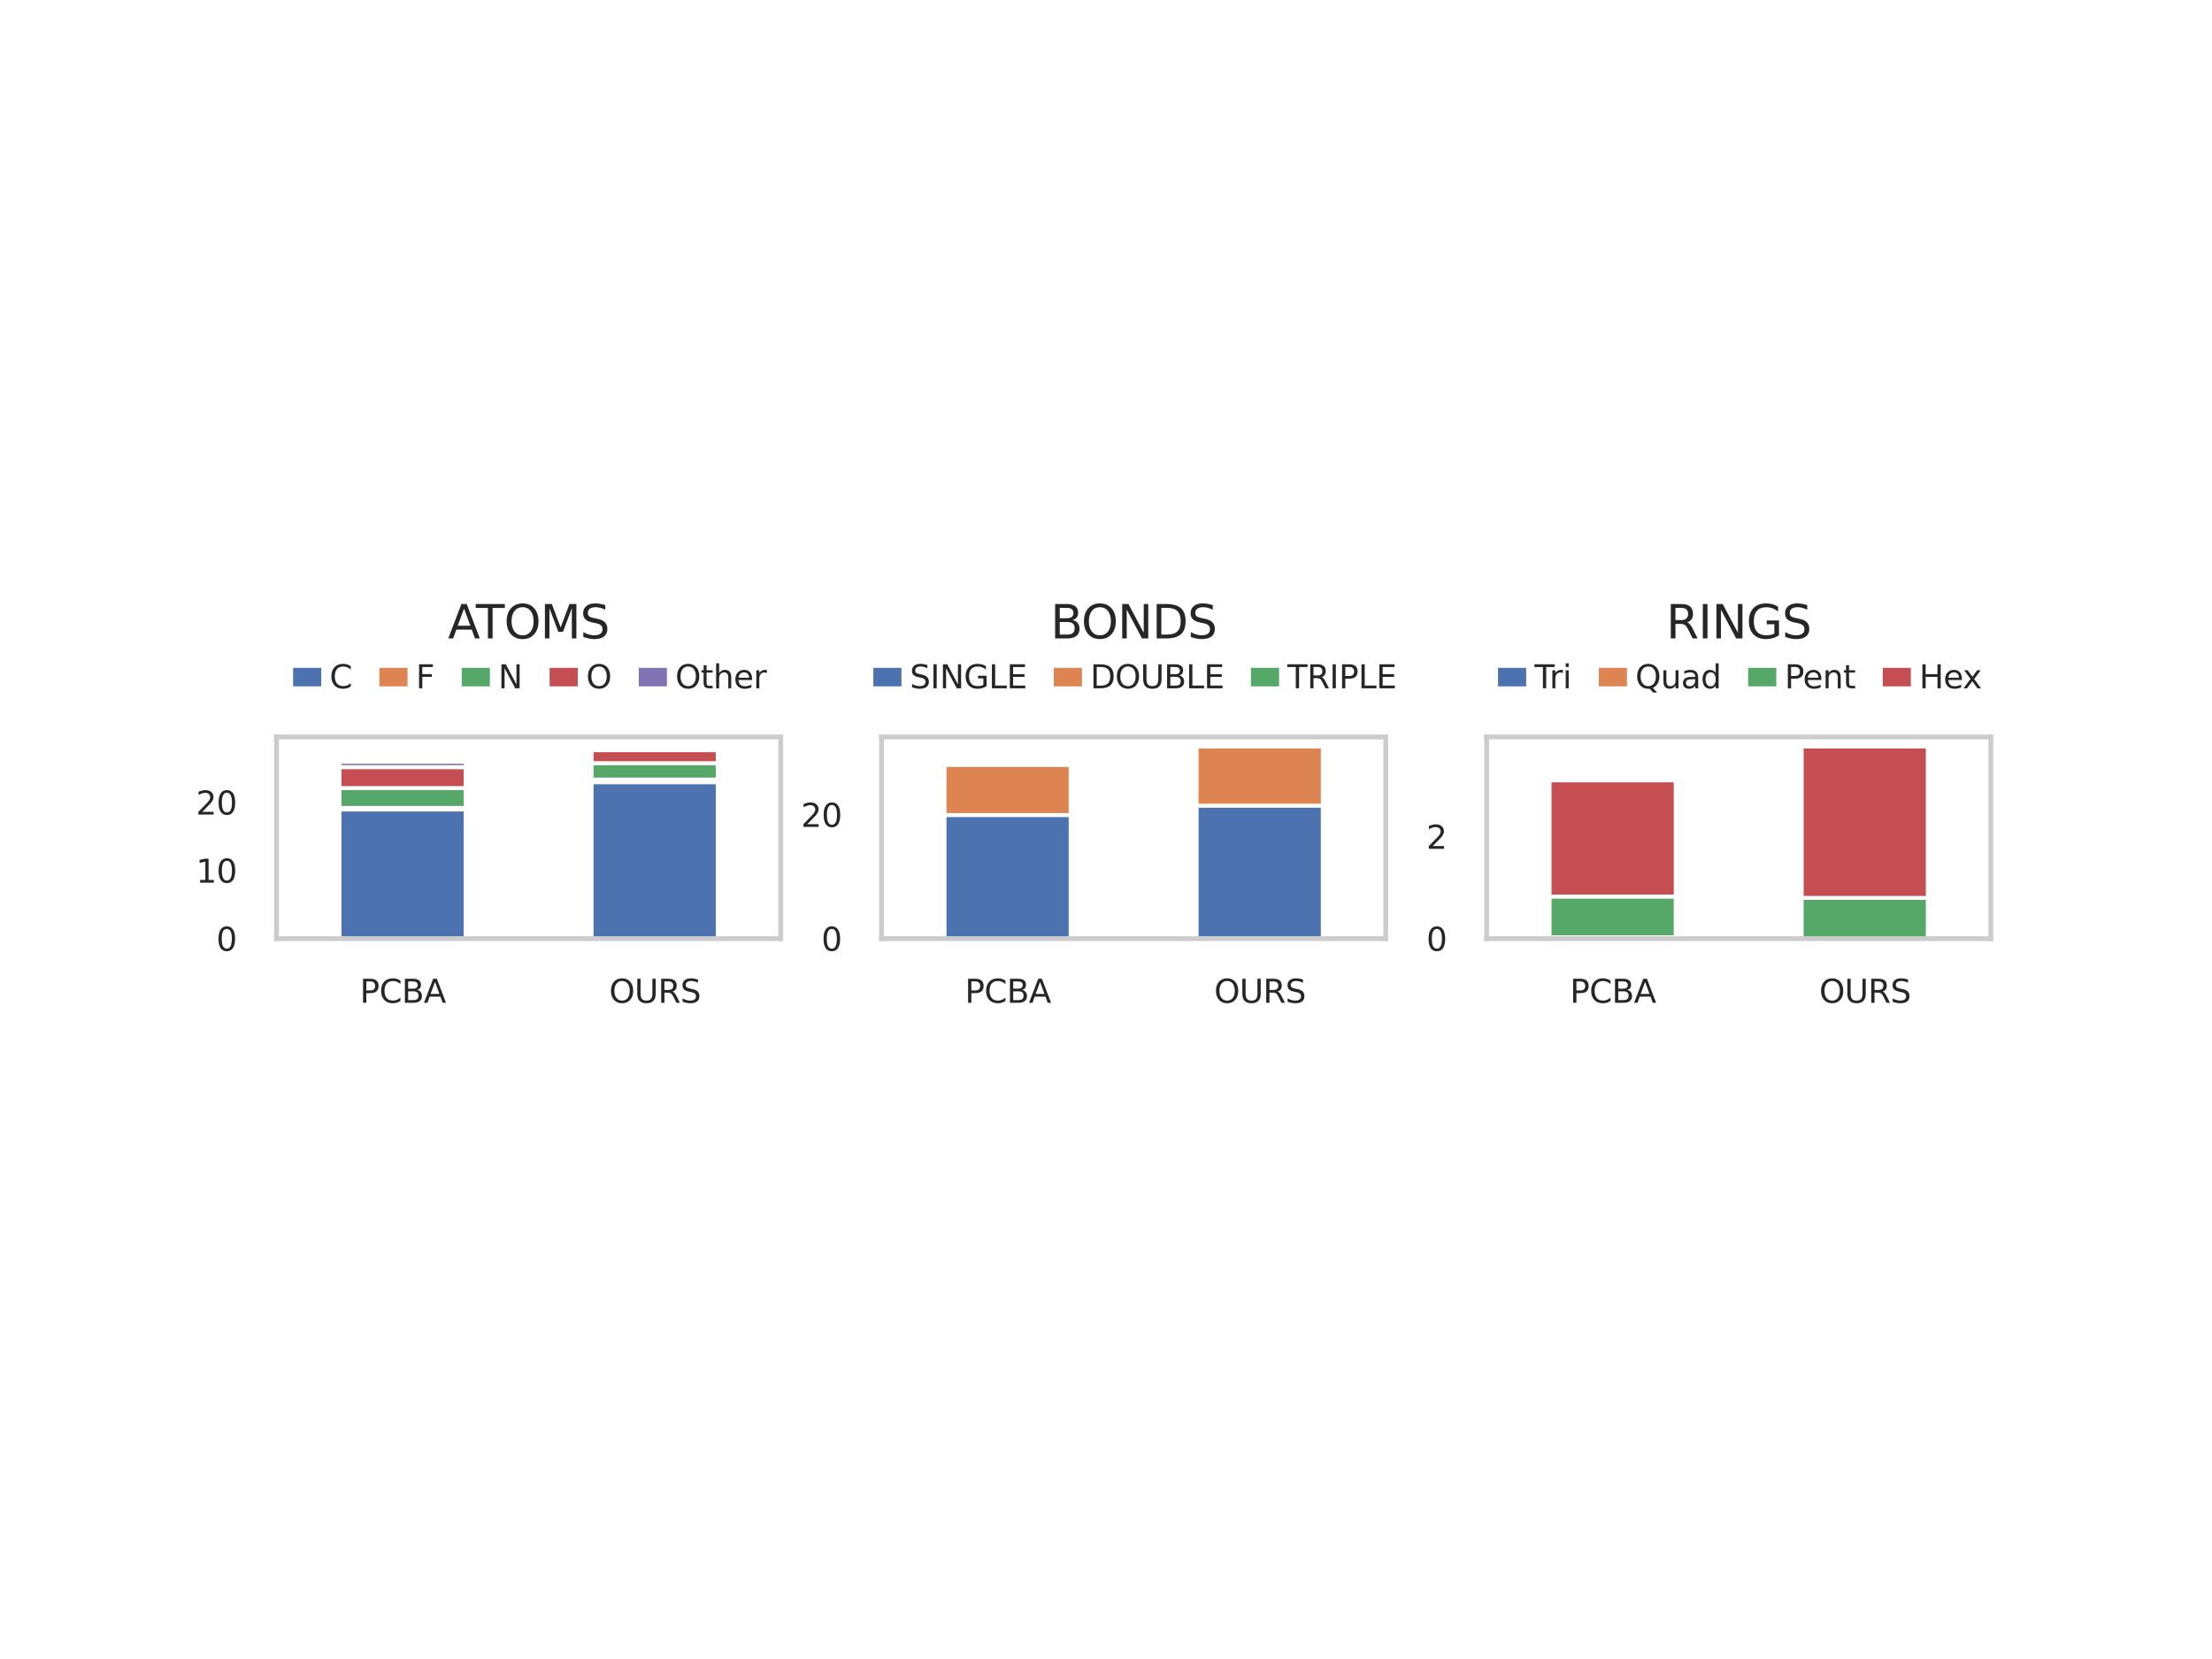 <?xml version="1.0" encoding="utf-8" standalone="no"?>
<!DOCTYPE svg PUBLIC "-//W3C//DTD SVG 1.1//EN"
  "http://www.w3.org/Graphics/SVG/1.1/DTD/svg11.dtd">
<svg xmlns:xlink="http://www.w3.org/1999/xlink" width="460.8pt" height="345.6pt" viewBox="0 0 460.8 345.6" xmlns="http://www.w3.org/2000/svg" version="1.1">
 <defs>
  <style type="text/css">*{stroke-linejoin: round; stroke-linecap: butt}</style>
 </defs>
 <g id="figure_1">
  <g id="patch_1">
   <path d="M 0 345.6 
L 460.8 345.6 
L 460.8 0 
L 0 0 
z
" style="fill: #ffffff"/>
  </g>
  <g id="axes_1">
   <g id="patch_2">
    <path d="M 57.6 195.535 
L 162.635 195.535 
L 162.635 153.521 
L 57.6 153.521 
z
" style="fill: #ffffff"/>
   </g>
   <g id="matplotlib.axis_1">
    <g id="xtick_1">
     <g id="text_1">
      <!-- PCBA -->
      <g style="fill: #262626" transform="translate(74.96 208.897)scale(0.067 -0.067)">
       <defs>
        <path id="DejaVuSans-50" d="M 1259 4147 
L 1259 2394 
L 2053 2394 
Q 2494 2394 2734 2622 
Q 2975 2850 2975 3272 
Q 2975 3691 2734 3919 
Q 2494 4147 2053 4147 
L 1259 4147 
z
M 628 4666 
L 2053 4666 
Q 2838 4666 3239 4311 
Q 3641 3956 3641 3272 
Q 3641 2581 3239 2228 
Q 2838 1875 2053 1875 
L 1259 1875 
L 1259 0 
L 628 0 
L 628 4666 
z
" transform="scale(0.016)"/>
        <path id="DejaVuSans-43" d="M 4122 4306 
L 4122 3641 
Q 3803 3938 3442 4084 
Q 3081 4231 2675 4231 
Q 1875 4231 1450 3742 
Q 1025 3253 1025 2328 
Q 1025 1406 1450 917 
Q 1875 428 2675 428 
Q 3081 428 3442 575 
Q 3803 722 4122 1019 
L 4122 359 
Q 3791 134 3420 21 
Q 3050 -91 2638 -91 
Q 1578 -91 968 557 
Q 359 1206 359 2328 
Q 359 3453 968 4101 
Q 1578 4750 2638 4750 
Q 3056 4750 3426 4639 
Q 3797 4528 4122 4306 
z
" transform="scale(0.016)"/>
        <path id="DejaVuSans-42" d="M 1259 2228 
L 1259 519 
L 2272 519 
Q 2781 519 3026 730 
Q 3272 941 3272 1375 
Q 3272 1813 3026 2020 
Q 2781 2228 2272 2228 
L 1259 2228 
z
M 1259 4147 
L 1259 2741 
L 2194 2741 
Q 2656 2741 2882 2914 
Q 3109 3088 3109 3444 
Q 3109 3797 2882 3972 
Q 2656 4147 2194 4147 
L 1259 4147 
z
M 628 4666 
L 2241 4666 
Q 2963 4666 3353 4366 
Q 3744 4066 3744 3513 
Q 3744 3084 3544 2831 
Q 3344 2578 2956 2516 
Q 3422 2416 3680 2098 
Q 3938 1781 3938 1306 
Q 3938 681 3513 340 
Q 3088 0 2303 0 
L 628 0 
L 628 4666 
z
" transform="scale(0.016)"/>
        <path id="DejaVuSans-41" d="M 2188 4044 
L 1331 1722 
L 3047 1722 
L 2188 4044 
z
M 1831 4666 
L 2547 4666 
L 4325 0 
L 3669 0 
L 3244 1197 
L 1141 1197 
L 716 0 
L 50 0 
L 1831 4666 
z
" transform="scale(0.016)"/>
       </defs>
       <use xlink:href="#DejaVuSans-50"/>
       <use xlink:href="#DejaVuSans-43" x="60.303"/>
       <use xlink:href="#DejaVuSans-42" x="130.127"/>
       <use xlink:href="#DejaVuSans-41" x="198.73"/>
      </g>
     </g>
    </g>
    <g id="xtick_2">
     <g id="text_2">
      <!-- OURS -->
      <g style="fill: #262626" transform="translate(126.887 208.897)scale(0.067 -0.067)">
       <defs>
        <path id="DejaVuSans-4f" d="M 2522 4238 
Q 1834 4238 1429 3725 
Q 1025 3213 1025 2328 
Q 1025 1447 1429 934 
Q 1834 422 2522 422 
Q 3209 422 3611 934 
Q 4013 1447 4013 2328 
Q 4013 3213 3611 3725 
Q 3209 4238 2522 4238 
z
M 2522 4750 
Q 3503 4750 4090 4092 
Q 4678 3434 4678 2328 
Q 4678 1225 4090 567 
Q 3503 -91 2522 -91 
Q 1538 -91 948 565 
Q 359 1222 359 2328 
Q 359 3434 948 4092 
Q 1538 4750 2522 4750 
z
" transform="scale(0.016)"/>
        <path id="DejaVuSans-55" d="M 556 4666 
L 1191 4666 
L 1191 1831 
Q 1191 1081 1462 751 
Q 1734 422 2344 422 
Q 2950 422 3222 751 
Q 3494 1081 3494 1831 
L 3494 4666 
L 4128 4666 
L 4128 1753 
Q 4128 841 3676 375 
Q 3225 -91 2344 -91 
Q 1459 -91 1007 375 
Q 556 841 556 1753 
L 556 4666 
z
" transform="scale(0.016)"/>
        <path id="DejaVuSans-52" d="M 2841 2188 
Q 3044 2119 3236 1894 
Q 3428 1669 3622 1275 
L 4263 0 
L 3584 0 
L 2988 1197 
Q 2756 1666 2539 1819 
Q 2322 1972 1947 1972 
L 1259 1972 
L 1259 0 
L 628 0 
L 628 4666 
L 2053 4666 
Q 2853 4666 3247 4331 
Q 3641 3997 3641 3322 
Q 3641 2881 3436 2590 
Q 3231 2300 2841 2188 
z
M 1259 4147 
L 1259 2491 
L 2053 2491 
Q 2509 2491 2742 2702 
Q 2975 2913 2975 3322 
Q 2975 3731 2742 3939 
Q 2509 4147 2053 4147 
L 1259 4147 
z
" transform="scale(0.016)"/>
        <path id="DejaVuSans-53" d="M 3425 4513 
L 3425 3897 
Q 3066 4069 2747 4153 
Q 2428 4238 2131 4238 
Q 1616 4238 1336 4038 
Q 1056 3838 1056 3469 
Q 1056 3159 1242 3001 
Q 1428 2844 1947 2747 
L 2328 2669 
Q 3034 2534 3370 2195 
Q 3706 1856 3706 1288 
Q 3706 609 3251 259 
Q 2797 -91 1919 -91 
Q 1588 -91 1214 -16 
Q 841 59 441 206 
L 441 856 
Q 825 641 1194 531 
Q 1563 422 1919 422 
Q 2459 422 2753 634 
Q 3047 847 3047 1241 
Q 3047 1584 2836 1778 
Q 2625 1972 2144 2069 
L 1759 2144 
Q 1053 2284 737 2584 
Q 422 2884 422 3419 
Q 422 4038 858 4394 
Q 1294 4750 2059 4750 
Q 2388 4750 2728 4690 
Q 3069 4631 3425 4513 
z
" transform="scale(0.016)"/>
       </defs>
       <use xlink:href="#DejaVuSans-4f"/>
       <use xlink:href="#DejaVuSans-55" x="78.711"/>
       <use xlink:href="#DejaVuSans-52" x="151.904"/>
       <use xlink:href="#DejaVuSans-53" x="221.387"/>
      </g>
     </g>
    </g>
   </g>
   <g id="matplotlib.axis_2">
    <g id="ytick_1">
     <g id="text_3">
      <!-- 0 -->
      <g style="fill: #262626" transform="translate(45.061 198.066)scale(0.067 -0.067)">
       <defs>
        <path id="DejaVuSans-30" d="M 2034 4250 
Q 1547 4250 1301 3770 
Q 1056 3291 1056 2328 
Q 1056 1369 1301 889 
Q 1547 409 2034 409 
Q 2525 409 2770 889 
Q 3016 1369 3016 2328 
Q 3016 3291 2770 3770 
Q 2525 4250 2034 4250 
z
M 2034 4750 
Q 2819 4750 3233 4129 
Q 3647 3509 3647 2328 
Q 3647 1150 3233 529 
Q 2819 -91 2034 -91 
Q 1250 -91 836 529 
Q 422 1150 422 2328 
Q 422 3509 836 4129 
Q 1250 4750 2034 4750 
z
" transform="scale(0.016)"/>
       </defs>
       <use xlink:href="#DejaVuSans-30"/>
      </g>
     </g>
    </g>
    <g id="ytick_2">
     <g id="text_4">
      <!-- 10 -->
      <g style="fill: #262626" transform="translate(40.822 183.877)scale(0.067 -0.067)">
       <defs>
        <path id="DejaVuSans-31" d="M 794 531 
L 1825 531 
L 1825 4091 
L 703 3866 
L 703 4441 
L 1819 4666 
L 2450 4666 
L 2450 531 
L 3481 531 
L 3481 0 
L 794 0 
L 794 531 
z
" transform="scale(0.016)"/>
       </defs>
       <use xlink:href="#DejaVuSans-31"/>
       <use xlink:href="#DejaVuSans-30" x="63.623"/>
      </g>
     </g>
    </g>
    <g id="ytick_3">
     <g id="text_5">
      <!-- 20 -->
      <g style="fill: #262626" transform="translate(40.822 169.688)scale(0.067 -0.067)">
       <defs>
        <path id="DejaVuSans-32" d="M 1228 531 
L 3431 531 
L 3431 0 
L 469 0 
L 469 531 
Q 828 903 1448 1529 
Q 2069 2156 2228 2338 
Q 2531 2678 2651 2914 
Q 2772 3150 2772 3378 
Q 2772 3750 2511 3984 
Q 2250 4219 1831 4219 
Q 1534 4219 1204 4116 
Q 875 4013 500 3803 
L 500 4441 
Q 881 4594 1212 4672 
Q 1544 4750 1819 4750 
Q 2544 4750 2975 4387 
Q 3406 4025 3406 3419 
Q 3406 3131 3298 2873 
Q 3191 2616 2906 2266 
Q 2828 2175 2409 1742 
Q 1991 1309 1228 531 
z
" transform="scale(0.016)"/>
       </defs>
       <use xlink:href="#DejaVuSans-32"/>
       <use xlink:href="#DejaVuSans-30" x="63.623"/>
      </g>
     </g>
    </g>
   </g>
   <g id="patch_3">
    <path d="M 70.729 195.535 
L 96.988 195.535 
L 96.988 168.636 
L 70.729 168.636 
z
" clip-path="url(#p9b9ce3aecf)" style="fill: #4c72b0; stroke: #ffffff; stroke-width: 0.8; stroke-linejoin: miter"/>
   </g>
   <g id="patch_4">
    <path d="M 123.247 195.535 
L 149.506 195.535 
L 149.506 162.947 
L 123.247 162.947 
z
" clip-path="url(#p9b9ce3aecf)" style="fill: #4c72b0; stroke: #ffffff; stroke-width: 0.8; stroke-linejoin: miter"/>
   </g>
   <g id="patch_5">
    <path d="M 70.729 168.636 
L 96.988 168.636 
L 96.988 168.291 
L 70.729 168.291 
z
" clip-path="url(#p9b9ce3aecf)" style="fill: #dd8452; stroke: #ffffff; stroke-width: 0.8; stroke-linejoin: miter"/>
   </g>
   <g id="patch_6">
    <path d="M 123.247 162.947 
L 149.506 162.947 
L 149.506 162.38 
L 123.247 162.38 
z
" clip-path="url(#p9b9ce3aecf)" style="fill: #dd8452; stroke: #ffffff; stroke-width: 0.8; stroke-linejoin: miter"/>
   </g>
   <g id="patch_7">
    <path d="M 70.729 168.291 
L 96.988 168.291 
L 96.988 164.165 
L 70.729 164.165 
z
" clip-path="url(#p9b9ce3aecf)" style="fill: #55a868; stroke: #ffffff; stroke-width: 0.8; stroke-linejoin: miter"/>
   </g>
   <g id="patch_8">
    <path d="M 123.247 162.38 
L 149.506 162.38 
L 149.506 158.974 
L 123.247 158.974 
z
" clip-path="url(#p9b9ce3aecf)" style="fill: #55a868; stroke: #ffffff; stroke-width: 0.8; stroke-linejoin: miter"/>
   </g>
   <g id="patch_9">
    <path d="M 70.729 164.165 
L 96.988 164.165 
L 96.988 159.806 
L 70.729 159.806 
z
" clip-path="url(#p9b9ce3aecf)" style="fill: #c44e52; stroke: #ffffff; stroke-width: 0.8; stroke-linejoin: miter"/>
   </g>
   <g id="patch_10">
    <path d="M 123.247 158.974 
L 149.506 158.974 
L 149.506 156.278 
L 123.247 156.278 
z
" clip-path="url(#p9b9ce3aecf)" style="fill: #c44e52; stroke: #ffffff; stroke-width: 0.8; stroke-linejoin: miter"/>
   </g>
   <g id="patch_11">
    <path d="M 70.729 159.806 
L 96.988 159.806 
L 96.988 158.705 
L 70.729 158.705 
z
" clip-path="url(#p9b9ce3aecf)" style="fill: #8172b3; stroke: #ffffff; stroke-width: 0.8; stroke-linejoin: miter"/>
   </g>
   <g id="patch_12">
    <path d="M 123.247 156.278 
L 149.506 156.278 
L 149.506 155.522 
L 123.247 155.522 
z
" clip-path="url(#p9b9ce3aecf)" style="fill: #8172b3; stroke: #ffffff; stroke-width: 0.8; stroke-linejoin: miter"/>
   </g>
   <g id="patch_13">
    <path d="M 57.6 195.535 
L 57.6 153.521 
" style="fill: none; stroke: #cccccc; stroke-linejoin: miter; stroke-linecap: square"/>
   </g>
   <g id="patch_14">
    <path d="M 162.635 195.535 
L 162.635 153.521 
" style="fill: none; stroke: #cccccc; stroke-linejoin: miter; stroke-linecap: square"/>
   </g>
   <g id="patch_15">
    <path d="M 57.6 195.535 
L 162.635 195.535 
" style="fill: none; stroke: #cccccc; stroke-linejoin: miter; stroke-linecap: square"/>
   </g>
   <g id="patch_16">
    <path d="M 57.6 153.521 
L 162.635 153.521 
" style="fill: none; stroke: #cccccc; stroke-linejoin: miter; stroke-linecap: square"/>
   </g>
   <g id="legend_1">
    <g id="patch_17">
     <path d="M 55.326 151.434 
L 164.91 151.434 
Q 166.242 151.434 166.242 150.102 
L 166.242 120.372 
Q 166.242 119.039 164.91 119.039 
L 55.326 119.039 
Q 53.993 119.039 53.993 120.372 
L 53.993 150.102 
Q 53.993 151.434 55.326 151.434 
L 55.326 151.434 
z
" style="fill: none; opacity: 0"/>
    </g>
    <g id="text_6">
     <!-- ATOMS -->
     <g style="fill: #262626" transform="translate(93.307 132.996)scale(0.096 -0.096)">
      <defs>
       <path id="DejaVuSans-54" d="M -19 4666 
L 3928 4666 
L 3928 4134 
L 2272 4134 
L 2272 0 
L 1638 0 
L 1638 4134 
L -19 4134 
L -19 4666 
z
" transform="scale(0.016)"/>
       <path id="DejaVuSans-4d" d="M 628 4666 
L 1569 4666 
L 2759 1491 
L 3956 4666 
L 4897 4666 
L 4897 0 
L 4281 0 
L 4281 4097 
L 3078 897 
L 2444 897 
L 1241 4097 
L 1241 0 
L 628 0 
L 628 4666 
z
" transform="scale(0.016)"/>
      </defs>
      <use xlink:href="#DejaVuSans-41"/>
      <use xlink:href="#DejaVuSans-54" x="60.658"/>
      <use xlink:href="#DejaVuSans-4f" x="121.742"/>
      <use xlink:href="#DejaVuSans-4d" x="200.453"/>
      <use xlink:href="#DejaVuSans-53" x="286.732"/>
     </g>
    </g>
    <g id="patch_18">
     <path d="M 60.656 143.386 
L 67.318 143.386 
L 67.318 138.723 
L 60.656 138.723 
z
" style="fill: #4c72b0; stroke: #ffffff; stroke-width: 0.8; stroke-linejoin: miter"/>
    </g>
    <g id="text_7">
     <!-- C -->
     <g style="fill: #262626" transform="translate(68.65 143.386)scale(0.067 -0.067)">
      <use xlink:href="#DejaVuSans-43"/>
     </g>
    </g>
    <g id="patch_19">
     <path d="M 78.633 143.386 
L 85.295 143.386 
L 85.295 138.723 
L 78.633 138.723 
z
" style="fill: #dd8452; stroke: #ffffff; stroke-width: 0.8; stroke-linejoin: miter"/>
    </g>
    <g id="text_8">
     <!-- F -->
     <g style="fill: #262626" transform="translate(86.627 143.386)scale(0.067 -0.067)">
      <defs>
       <path id="DejaVuSans-46" d="M 628 4666 
L 3309 4666 
L 3309 4134 
L 1259 4134 
L 1259 2759 
L 3109 2759 
L 3109 2228 
L 1259 2228 
L 1259 0 
L 628 0 
L 628 4666 
z
" transform="scale(0.016)"/>
      </defs>
      <use xlink:href="#DejaVuSans-46"/>
     </g>
    </g>
    <g id="patch_20">
     <path d="M 95.789 143.386 
L 102.452 143.386 
L 102.452 138.723 
L 95.789 138.723 
z
" style="fill: #55a868; stroke: #ffffff; stroke-width: 0.8; stroke-linejoin: miter"/>
    </g>
    <g id="text_9">
     <!-- N -->
     <g style="fill: #262626" transform="translate(103.784 143.386)scale(0.067 -0.067)">
      <defs>
       <path id="DejaVuSans-4e" d="M 628 4666 
L 1478 4666 
L 3547 763 
L 3547 4666 
L 4159 4666 
L 4159 0 
L 3309 0 
L 1241 3903 
L 1241 0 
L 628 0 
L 628 4666 
z
" transform="scale(0.016)"/>
      </defs>
      <use xlink:href="#DejaVuSans-4e"/>
     </g>
    </g>
    <g id="patch_21">
     <path d="M 114.098 143.386 
L 120.761 143.386 
L 120.761 138.723 
L 114.098 138.723 
z
" style="fill: #c44e52; stroke: #ffffff; stroke-width: 0.8; stroke-linejoin: miter"/>
    </g>
    <g id="text_10">
     <!-- O -->
     <g style="fill: #262626" transform="translate(122.093 143.386)scale(0.067 -0.067)">
      <use xlink:href="#DejaVuSans-4f"/>
     </g>
    </g>
    <g id="patch_22">
     <path d="M 132.668 143.386 
L 139.33 143.386 
L 139.33 138.723 
L 132.668 138.723 
z
" style="fill: #8172b3; stroke: #ffffff; stroke-width: 0.8; stroke-linejoin: miter"/>
    </g>
    <g id="text_11">
     <!-- Other -->
     <g style="fill: #262626" transform="translate(140.663 143.386)scale(0.067 -0.067)">
      <defs>
       <path id="DejaVuSans-74" d="M 1172 4494 
L 1172 3500 
L 2356 3500 
L 2356 3053 
L 1172 3053 
L 1172 1153 
Q 1172 725 1289 603 
Q 1406 481 1766 481 
L 2356 481 
L 2356 0 
L 1766 0 
Q 1100 0 847 248 
Q 594 497 594 1153 
L 594 3053 
L 172 3053 
L 172 3500 
L 594 3500 
L 594 4494 
L 1172 4494 
z
" transform="scale(0.016)"/>
       <path id="DejaVuSans-68" d="M 3513 2113 
L 3513 0 
L 2938 0 
L 2938 2094 
Q 2938 2591 2744 2837 
Q 2550 3084 2163 3084 
Q 1697 3084 1428 2787 
Q 1159 2491 1159 1978 
L 1159 0 
L 581 0 
L 581 4863 
L 1159 4863 
L 1159 2956 
Q 1366 3272 1645 3428 
Q 1925 3584 2291 3584 
Q 2894 3584 3203 3211 
Q 3513 2838 3513 2113 
z
" transform="scale(0.016)"/>
       <path id="DejaVuSans-65" d="M 3597 1894 
L 3597 1613 
L 953 1613 
Q 991 1019 1311 708 
Q 1631 397 2203 397 
Q 2534 397 2845 478 
Q 3156 559 3463 722 
L 3463 178 
Q 3153 47 2828 -22 
Q 2503 -91 2169 -91 
Q 1331 -91 842 396 
Q 353 884 353 1716 
Q 353 2575 817 3079 
Q 1281 3584 2069 3584 
Q 2775 3584 3186 3129 
Q 3597 2675 3597 1894 
z
M 3022 2063 
Q 3016 2534 2758 2815 
Q 2500 3097 2075 3097 
Q 1594 3097 1305 2825 
Q 1016 2553 972 2059 
L 3022 2063 
z
" transform="scale(0.016)"/>
       <path id="DejaVuSans-72" d="M 2631 2963 
Q 2534 3019 2420 3045 
Q 2306 3072 2169 3072 
Q 1681 3072 1420 2755 
Q 1159 2438 1159 1844 
L 1159 0 
L 581 0 
L 581 3500 
L 1159 3500 
L 1159 2956 
Q 1341 3275 1631 3429 
Q 1922 3584 2338 3584 
Q 2397 3584 2469 3576 
Q 2541 3569 2628 3553 
L 2631 2963 
z
" transform="scale(0.016)"/>
      </defs>
      <use xlink:href="#DejaVuSans-4f"/>
      <use xlink:href="#DejaVuSans-74" x="78.711"/>
      <use xlink:href="#DejaVuSans-68" x="117.92"/>
      <use xlink:href="#DejaVuSans-65" x="181.299"/>
      <use xlink:href="#DejaVuSans-72" x="242.822"/>
     </g>
    </g>
   </g>
  </g>
  <g id="axes_2">
   <g id="patch_23">
    <path d="M 183.642 195.535 
L 288.678 195.535 
L 288.678 153.521 
L 183.642 153.521 
z
" style="fill: #ffffff"/>
   </g>
   <g id="matplotlib.axis_3">
    <g id="xtick_3">
     <g id="text_12">
      <!-- PCBA -->
      <g style="fill: #262626" transform="translate(201.002 208.897)scale(0.067 -0.067)">
       <use xlink:href="#DejaVuSans-50"/>
       <use xlink:href="#DejaVuSans-43" x="60.303"/>
       <use xlink:href="#DejaVuSans-42" x="130.127"/>
       <use xlink:href="#DejaVuSans-41" x="198.73"/>
      </g>
     </g>
    </g>
    <g id="xtick_4">
     <g id="text_13">
      <!-- OURS -->
      <g style="fill: #262626" transform="translate(252.929 208.897)scale(0.067 -0.067)">
       <use xlink:href="#DejaVuSans-4f"/>
       <use xlink:href="#DejaVuSans-55" x="78.711"/>
       <use xlink:href="#DejaVuSans-52" x="151.904"/>
       <use xlink:href="#DejaVuSans-53" x="221.387"/>
      </g>
     </g>
    </g>
   </g>
   <g id="matplotlib.axis_4">
    <g id="ytick_4">
     <g id="text_14">
      <!-- 0 -->
      <g style="fill: #262626" transform="translate(171.103 198.066)scale(0.067 -0.067)">
       <use xlink:href="#DejaVuSans-30"/>
      </g>
     </g>
    </g>
    <g id="ytick_5">
     <g id="text_15">
      <!-- 20 -->
      <g style="fill: #262626" transform="translate(166.864 172.251)scale(0.067 -0.067)">
       <use xlink:href="#DejaVuSans-32"/>
       <use xlink:href="#DejaVuSans-30" x="63.623"/>
      </g>
     </g>
    </g>
   </g>
   <g id="patch_24">
    <path d="M 196.772 195.535 
L 223.031 195.535 
L 223.031 169.781 
L 196.772 169.781 
z
" clip-path="url(#p4cb8ecdd26)" style="fill: #4c72b0; stroke: #ffffff; stroke-width: 0.8; stroke-linejoin: miter"/>
   </g>
   <g id="patch_25">
    <path d="M 249.289 195.535 
L 275.548 195.535 
L 275.548 167.827 
L 249.289 167.827 
z
" clip-path="url(#p4cb8ecdd26)" style="fill: #4c72b0; stroke: #ffffff; stroke-width: 0.8; stroke-linejoin: miter"/>
   </g>
   <g id="patch_26">
    <path d="M 196.772 169.781 
L 223.031 169.781 
L 223.031 159.328 
L 196.772 159.328 
z
" clip-path="url(#p4cb8ecdd26)" style="fill: #dd8452; stroke: #ffffff; stroke-width: 0.8; stroke-linejoin: miter"/>
   </g>
   <g id="patch_27">
    <path d="M 249.289 167.827 
L 275.548 167.827 
L 275.548 155.522 
L 249.289 155.522 
z
" clip-path="url(#p4cb8ecdd26)" style="fill: #dd8452; stroke: #ffffff; stroke-width: 0.8; stroke-linejoin: miter"/>
   </g>
   <g id="patch_28">
    <path d="M 196.772 159.328 
L 223.031 159.328 
L 223.031 159.271 
L 196.772 159.271 
z
" clip-path="url(#p4cb8ecdd26)" style="fill: #55a868; stroke: #ffffff; stroke-width: 0.8; stroke-linejoin: miter"/>
   </g>
   <g id="patch_29">
    <path d="M 249.289 195.535 
L 275.548 195.535 
L 275.548 195.535 
L 249.289 195.535 
z
" clip-path="url(#p4cb8ecdd26)" style="fill: #55a868; stroke: #ffffff; stroke-width: 0.8; stroke-linejoin: miter"/>
   </g>
   <g id="patch_30">
    <path d="M 183.642 195.535 
L 183.642 153.521 
" style="fill: none; stroke: #cccccc; stroke-linejoin: miter; stroke-linecap: square"/>
   </g>
   <g id="patch_31">
    <path d="M 288.678 195.535 
L 288.678 153.521 
" style="fill: none; stroke: #cccccc; stroke-linejoin: miter; stroke-linecap: square"/>
   </g>
   <g id="patch_32">
    <path d="M 183.642 195.535 
L 288.678 195.535 
" style="fill: none; stroke: #cccccc; stroke-linejoin: miter; stroke-linecap: square"/>
   </g>
   <g id="patch_33">
    <path d="M 183.642 153.521 
L 288.678 153.521 
" style="fill: none; stroke: #cccccc; stroke-linejoin: miter; stroke-linecap: square"/>
   </g>
   <g id="legend_2">
    <g id="patch_34">
     <path d="M 176.203 151.434 
L 296.117 151.434 
Q 297.45 151.434 297.45 150.102 
L 297.45 120.372 
Q 297.45 119.039 296.117 119.039 
L 176.203 119.039 
Q 174.87 119.039 174.87 120.372 
L 174.87 150.102 
Q 174.87 151.434 176.203 151.434 
L 176.203 151.434 
z
" style="fill: none; opacity: 0"/>
    </g>
    <g id="text_16">
     <!-- BONDS -->
     <g style="fill: #262626" transform="translate(218.838 132.996)scale(0.096 -0.096)">
      <defs>
       <path id="DejaVuSans-44" d="M 1259 4147 
L 1259 519 
L 2022 519 
Q 2988 519 3436 956 
Q 3884 1394 3884 2338 
Q 3884 3275 3436 3711 
Q 2988 4147 2022 4147 
L 1259 4147 
z
M 628 4666 
L 1925 4666 
Q 3281 4666 3915 4102 
Q 4550 3538 4550 2338 
Q 4550 1131 3912 565 
Q 3275 0 1925 0 
L 628 0 
L 628 4666 
z
" transform="scale(0.016)"/>
      </defs>
      <use xlink:href="#DejaVuSans-42"/>
      <use xlink:href="#DejaVuSans-4f" x="66.854"/>
      <use xlink:href="#DejaVuSans-4e" x="145.564"/>
      <use xlink:href="#DejaVuSans-44" x="220.369"/>
      <use xlink:href="#DejaVuSans-53" x="297.371"/>
     </g>
    </g>
    <g id="patch_35">
     <path d="M 181.532 143.386 
L 188.195 143.386 
L 188.195 138.723 
L 181.532 138.723 
z
" style="fill: #4c72b0; stroke: #ffffff; stroke-width: 0.8; stroke-linejoin: miter"/>
    </g>
    <g id="text_17">
     <!-- SINGLE -->
     <g style="fill: #262626" transform="translate(189.527 143.386)scale(0.067 -0.067)">
      <defs>
       <path id="DejaVuSans-49" d="M 628 4666 
L 1259 4666 
L 1259 0 
L 628 0 
L 628 4666 
z
" transform="scale(0.016)"/>
       <path id="DejaVuSans-47" d="M 3809 666 
L 3809 1919 
L 2778 1919 
L 2778 2438 
L 4434 2438 
L 4434 434 
Q 4069 175 3628 42 
Q 3188 -91 2688 -91 
Q 1594 -91 976 548 
Q 359 1188 359 2328 
Q 359 3472 976 4111 
Q 1594 4750 2688 4750 
Q 3144 4750 3555 4637 
Q 3966 4525 4313 4306 
L 4313 3634 
Q 3963 3931 3569 4081 
Q 3175 4231 2741 4231 
Q 1884 4231 1454 3753 
Q 1025 3275 1025 2328 
Q 1025 1384 1454 906 
Q 1884 428 2741 428 
Q 3075 428 3337 486 
Q 3600 544 3809 666 
z
" transform="scale(0.016)"/>
       <path id="DejaVuSans-4c" d="M 628 4666 
L 1259 4666 
L 1259 531 
L 3531 531 
L 3531 0 
L 628 0 
L 628 4666 
z
" transform="scale(0.016)"/>
       <path id="DejaVuSans-45" d="M 628 4666 
L 3578 4666 
L 3578 4134 
L 1259 4134 
L 1259 2753 
L 3481 2753 
L 3481 2222 
L 1259 2222 
L 1259 531 
L 3634 531 
L 3634 0 
L 628 0 
L 628 4666 
z
" transform="scale(0.016)"/>
      </defs>
      <use xlink:href="#DejaVuSans-53"/>
      <use xlink:href="#DejaVuSans-49" x="63.477"/>
      <use xlink:href="#DejaVuSans-4e" x="92.969"/>
      <use xlink:href="#DejaVuSans-47" x="167.773"/>
      <use xlink:href="#DejaVuSans-4c" x="245.264"/>
      <use xlink:href="#DejaVuSans-45" x="300.977"/>
     </g>
    </g>
    <g id="patch_36">
     <path d="M 219.121 143.386 
L 225.783 143.386 
L 225.783 138.723 
L 219.121 138.723 
z
" style="fill: #dd8452; stroke: #ffffff; stroke-width: 0.8; stroke-linejoin: miter"/>
    </g>
    <g id="text_18">
     <!-- DOUBLE -->
     <g style="fill: #262626" transform="translate(227.116 143.386)scale(0.067 -0.067)">
      <use xlink:href="#DejaVuSans-44"/>
      <use xlink:href="#DejaVuSans-4f" x="77.002"/>
      <use xlink:href="#DejaVuSans-55" x="155.713"/>
      <use xlink:href="#DejaVuSans-42" x="228.906"/>
      <use xlink:href="#DejaVuSans-4c" x="297.51"/>
      <use xlink:href="#DejaVuSans-45" x="353.223"/>
     </g>
    </g>
    <g id="patch_37">
     <path d="M 260.189 143.386 
L 266.852 143.386 
L 266.852 138.723 
L 260.189 138.723 
z
" style="fill: #55a868; stroke: #ffffff; stroke-width: 0.8; stroke-linejoin: miter"/>
    </g>
    <g id="text_19">
     <!-- TRIPLE -->
     <g style="fill: #262626" transform="translate(268.184 143.386)scale(0.067 -0.067)">
      <use xlink:href="#DejaVuSans-54"/>
      <use xlink:href="#DejaVuSans-52" x="61.084"/>
      <use xlink:href="#DejaVuSans-49" x="130.566"/>
      <use xlink:href="#DejaVuSans-50" x="160.059"/>
      <use xlink:href="#DejaVuSans-4c" x="220.361"/>
      <use xlink:href="#DejaVuSans-45" x="276.074"/>
     </g>
    </g>
   </g>
  </g>
  <g id="axes_3">
   <g id="patch_38">
    <path d="M 309.685 195.535 
L 414.72 195.535 
L 414.72 153.521 
L 309.685 153.521 
z
" style="fill: #ffffff"/>
   </g>
   <g id="matplotlib.axis_5">
    <g id="xtick_5">
     <g id="text_20">
      <!-- PCBA -->
      <g style="fill: #262626" transform="translate(327.045 208.897)scale(0.067 -0.067)">
       <use xlink:href="#DejaVuSans-50"/>
       <use xlink:href="#DejaVuSans-43" x="60.303"/>
       <use xlink:href="#DejaVuSans-42" x="130.127"/>
       <use xlink:href="#DejaVuSans-41" x="198.73"/>
      </g>
     </g>
    </g>
    <g id="xtick_6">
     <g id="text_21">
      <!-- OURS -->
      <g style="fill: #262626" transform="translate(378.971 208.897)scale(0.067 -0.067)">
       <use xlink:href="#DejaVuSans-4f"/>
       <use xlink:href="#DejaVuSans-55" x="78.711"/>
       <use xlink:href="#DejaVuSans-52" x="151.904"/>
       <use xlink:href="#DejaVuSans-53" x="221.387"/>
      </g>
     </g>
    </g>
   </g>
   <g id="matplotlib.axis_6">
    <g id="ytick_6">
     <g id="text_22">
      <!-- 0 -->
      <g style="fill: #262626" transform="translate(297.146 198.066)scale(0.067 -0.067)">
       <use xlink:href="#DejaVuSans-30"/>
      </g>
     </g>
    </g>
    <g id="ytick_7">
     <g id="text_23">
      <!-- 2 -->
      <g style="fill: #262626" transform="translate(297.146 176.82)scale(0.067 -0.067)">
       <use xlink:href="#DejaVuSans-32"/>
      </g>
     </g>
    </g>
   </g>
   <g id="patch_39">
    <path d="M 322.814 195.535 
L 349.073 195.535 
L 349.073 195.322 
L 322.814 195.322 
z
" clip-path="url(#p8701c14f49)" style="fill: #4c72b0; stroke: #ffffff; stroke-width: 0.8; stroke-linejoin: miter"/>
   </g>
   <g id="patch_40">
    <path d="M 375.332 195.535 
L 401.591 195.535 
L 401.591 195.535 
L 375.332 195.535 
z
" clip-path="url(#p8701c14f49)" style="fill: #4c72b0; stroke: #ffffff; stroke-width: 0.8; stroke-linejoin: miter"/>
   </g>
   <g id="patch_41">
    <path d="M 322.814 195.322 
L 349.073 195.322 
L 349.073 195.238 
L 322.814 195.238 
z
" clip-path="url(#p8701c14f49)" style="fill: #dd8452; stroke: #ffffff; stroke-width: 0.8; stroke-linejoin: miter"/>
   </g>
   <g id="patch_42">
    <path d="M 375.332 195.535 
L 401.591 195.535 
L 401.591 195.535 
L 375.332 195.535 
z
" clip-path="url(#p8701c14f49)" style="fill: #dd8452; stroke: #ffffff; stroke-width: 0.8; stroke-linejoin: miter"/>
   </g>
   <g id="patch_43">
    <path d="M 322.814 195.238 
L 349.073 195.238 
L 349.073 186.763 
L 322.814 186.763 
z
" clip-path="url(#p8701c14f49)" style="fill: #55a868; stroke: #ffffff; stroke-width: 0.8; stroke-linejoin: miter"/>
   </g>
   <g id="patch_44">
    <path d="M 375.332 195.535 
L 401.591 195.535 
L 401.591 187.037 
L 375.332 187.037 
z
" clip-path="url(#p8701c14f49)" style="fill: #55a868; stroke: #ffffff; stroke-width: 0.8; stroke-linejoin: miter"/>
   </g>
   <g id="patch_45">
    <path d="M 322.814 186.763 
L 349.073 186.763 
L 349.073 162.572 
L 322.814 162.572 
z
" clip-path="url(#p8701c14f49)" style="fill: #c44e52; stroke: #ffffff; stroke-width: 0.8; stroke-linejoin: miter"/>
   </g>
   <g id="patch_46">
    <path d="M 375.332 187.037 
L 401.591 187.037 
L 401.591 155.522 
L 375.332 155.522 
z
" clip-path="url(#p8701c14f49)" style="fill: #c44e52; stroke: #ffffff; stroke-width: 0.8; stroke-linejoin: miter"/>
   </g>
   <g id="patch_47">
    <path d="M 309.685 195.535 
L 309.685 153.521 
" style="fill: none; stroke: #cccccc; stroke-linejoin: miter; stroke-linecap: square"/>
   </g>
   <g id="patch_48">
    <path d="M 414.72 195.535 
L 414.72 153.521 
" style="fill: none; stroke: #cccccc; stroke-linejoin: miter; stroke-linecap: square"/>
   </g>
   <g id="patch_49">
    <path d="M 309.685 195.535 
L 414.72 195.535 
" style="fill: none; stroke: #cccccc; stroke-linejoin: miter; stroke-linecap: square"/>
   </g>
   <g id="patch_50">
    <path d="M 309.685 153.521 
L 414.72 153.521 
" style="fill: none; stroke: #cccccc; stroke-linejoin: miter; stroke-linecap: square"/>
   </g>
   <g id="legend_3">
    <g id="patch_51">
     <path d="M 306.337 151.434 
L 418.068 151.434 
Q 419.4 151.434 419.4 150.102 
L 419.4 120.372 
Q 419.4 119.039 418.068 119.039 
L 306.337 119.039 
Q 305.005 119.039 305.005 120.372 
L 305.005 150.102 
Q 305.005 151.434 306.337 151.434 
L 306.337 151.434 
z
" style="fill: none; opacity: 0"/>
    </g>
    <g id="text_24">
     <!-- RINGS -->
     <g style="fill: #262626" transform="translate(347.094 132.996)scale(0.096 -0.096)">
      <use xlink:href="#DejaVuSans-52"/>
      <use xlink:href="#DejaVuSans-49" x="69.482"/>
      <use xlink:href="#DejaVuSans-4e" x="98.975"/>
      <use xlink:href="#DejaVuSans-47" x="173.779"/>
      <use xlink:href="#DejaVuSans-53" x="251.27"/>
     </g>
    </g>
    <g id="patch_52">
     <path d="M 311.667 143.386 
L 318.329 143.386 
L 318.329 138.723 
L 311.667 138.723 
z
" style="fill: #4c72b0; stroke: #ffffff; stroke-width: 0.8; stroke-linejoin: miter"/>
    </g>
    <g id="text_25">
     <!-- Tri -->
     <g style="fill: #262626" transform="translate(319.662 143.386)scale(0.067 -0.067)">
      <defs>
       <path id="DejaVuSans-69" d="M 603 3500 
L 1178 3500 
L 1178 0 
L 603 0 
L 603 3500 
z
M 603 4863 
L 1178 4863 
L 1178 4134 
L 603 4134 
L 603 4863 
z
" transform="scale(0.016)"/>
      </defs>
      <use xlink:href="#DejaVuSans-54"/>
      <use xlink:href="#DejaVuSans-72" x="46.334"/>
      <use xlink:href="#DejaVuSans-69" x="87.447"/>
     </g>
    </g>
    <g id="patch_53">
     <path d="M 332.668 143.386 
L 339.331 143.386 
L 339.331 138.723 
L 332.668 138.723 
z
" style="fill: #dd8452; stroke: #ffffff; stroke-width: 0.8; stroke-linejoin: miter"/>
    </g>
    <g id="text_26">
     <!-- Quad -->
     <g style="fill: #262626" transform="translate(340.663 143.386)scale(0.067 -0.067)">
      <defs>
       <path id="DejaVuSans-51" d="M 2522 4238 
Q 1834 4238 1429 3725 
Q 1025 3213 1025 2328 
Q 1025 1447 1429 934 
Q 1834 422 2522 422 
Q 3209 422 3611 934 
Q 4013 1447 4013 2328 
Q 4013 3213 3611 3725 
Q 3209 4238 2522 4238 
z
M 3406 84 
L 4238 -825 
L 3475 -825 
L 2784 -78 
Q 2681 -84 2626 -87 
Q 2572 -91 2522 -91 
Q 1538 -91 948 567 
Q 359 1225 359 2328 
Q 359 3434 948 4092 
Q 1538 4750 2522 4750 
Q 3503 4750 4090 4092 
Q 4678 3434 4678 2328 
Q 4678 1516 4351 937 
Q 4025 359 3406 84 
z
" transform="scale(0.016)"/>
       <path id="DejaVuSans-75" d="M 544 1381 
L 544 3500 
L 1119 3500 
L 1119 1403 
Q 1119 906 1312 657 
Q 1506 409 1894 409 
Q 2359 409 2629 706 
Q 2900 1003 2900 1516 
L 2900 3500 
L 3475 3500 
L 3475 0 
L 2900 0 
L 2900 538 
Q 2691 219 2414 64 
Q 2138 -91 1772 -91 
Q 1169 -91 856 284 
Q 544 659 544 1381 
z
M 1991 3584 
L 1991 3584 
z
" transform="scale(0.016)"/>
       <path id="DejaVuSans-61" d="M 2194 1759 
Q 1497 1759 1228 1600 
Q 959 1441 959 1056 
Q 959 750 1161 570 
Q 1363 391 1709 391 
Q 2188 391 2477 730 
Q 2766 1069 2766 1631 
L 2766 1759 
L 2194 1759 
z
M 3341 1997 
L 3341 0 
L 2766 0 
L 2766 531 
Q 2569 213 2275 61 
Q 1981 -91 1556 -91 
Q 1019 -91 701 211 
Q 384 513 384 1019 
Q 384 1609 779 1909 
Q 1175 2209 1959 2209 
L 2766 2209 
L 2766 2266 
Q 2766 2663 2505 2880 
Q 2244 3097 1772 3097 
Q 1472 3097 1187 3025 
Q 903 2953 641 2809 
L 641 3341 
Q 956 3463 1253 3523 
Q 1550 3584 1831 3584 
Q 2591 3584 2966 3190 
Q 3341 2797 3341 1997 
z
" transform="scale(0.016)"/>
       <path id="DejaVuSans-64" d="M 2906 2969 
L 2906 4863 
L 3481 4863 
L 3481 0 
L 2906 0 
L 2906 525 
Q 2725 213 2448 61 
Q 2172 -91 1784 -91 
Q 1150 -91 751 415 
Q 353 922 353 1747 
Q 353 2572 751 3078 
Q 1150 3584 1784 3584 
Q 2172 3584 2448 3432 
Q 2725 3281 2906 2969 
z
M 947 1747 
Q 947 1113 1208 752 
Q 1469 391 1925 391 
Q 2381 391 2643 752 
Q 2906 1113 2906 1747 
Q 2906 2381 2643 2742 
Q 2381 3103 1925 3103 
Q 1469 3103 1208 2742 
Q 947 2381 947 1747 
z
" transform="scale(0.016)"/>
      </defs>
      <use xlink:href="#DejaVuSans-51"/>
      <use xlink:href="#DejaVuSans-75" x="78.711"/>
      <use xlink:href="#DejaVuSans-61" x="142.09"/>
      <use xlink:href="#DejaVuSans-64" x="203.369"/>
     </g>
    </g>
    <g id="patch_54">
     <path d="M 363.772 143.386 
L 370.435 143.386 
L 370.435 138.723 
L 363.772 138.723 
z
" style="fill: #55a868; stroke: #ffffff; stroke-width: 0.8; stroke-linejoin: miter"/>
    </g>
    <g id="text_27">
     <!-- Pent -->
     <g style="fill: #262626" transform="translate(371.767 143.386)scale(0.067 -0.067)">
      <defs>
       <path id="DejaVuSans-6e" d="M 3513 2113 
L 3513 0 
L 2938 0 
L 2938 2094 
Q 2938 2591 2744 2837 
Q 2550 3084 2163 3084 
Q 1697 3084 1428 2787 
Q 1159 2491 1159 1978 
L 1159 0 
L 581 0 
L 581 3500 
L 1159 3500 
L 1159 2956 
Q 1366 3272 1645 3428 
Q 1925 3584 2291 3584 
Q 2894 3584 3203 3211 
Q 3513 2838 3513 2113 
z
" transform="scale(0.016)"/>
      </defs>
      <use xlink:href="#DejaVuSans-50"/>
      <use xlink:href="#DejaVuSans-65" x="56.678"/>
      <use xlink:href="#DejaVuSans-6e" x="118.201"/>
      <use xlink:href="#DejaVuSans-74" x="181.58"/>
     </g>
    </g>
    <g id="patch_55">
     <path d="M 391.806 143.386 
L 398.469 143.386 
L 398.469 138.723 
L 391.806 138.723 
z
" style="fill: #c44e52; stroke: #ffffff; stroke-width: 0.8; stroke-linejoin: miter"/>
    </g>
    <g id="text_28">
     <!-- Hex -->
     <g style="fill: #262626" transform="translate(399.801 143.386)scale(0.067 -0.067)">
      <defs>
       <path id="DejaVuSans-48" d="M 628 4666 
L 1259 4666 
L 1259 2753 
L 3553 2753 
L 3553 4666 
L 4184 4666 
L 4184 0 
L 3553 0 
L 3553 2222 
L 1259 2222 
L 1259 0 
L 628 0 
L 628 4666 
z
" transform="scale(0.016)"/>
       <path id="DejaVuSans-78" d="M 3513 3500 
L 2247 1797 
L 3578 0 
L 2900 0 
L 1881 1375 
L 863 0 
L 184 0 
L 1544 1831 
L 300 3500 
L 978 3500 
L 1906 2253 
L 2834 3500 
L 3513 3500 
z
" transform="scale(0.016)"/>
      </defs>
      <use xlink:href="#DejaVuSans-48"/>
      <use xlink:href="#DejaVuSans-65" x="75.195"/>
      <use xlink:href="#DejaVuSans-78" x="134.969"/>
     </g>
    </g>
   </g>
  </g>
 </g>
 <defs>
  <clipPath id="p9b9ce3aecf">
   <rect x="57.6" y="153.521" width="105.035" height="42.014"/>
  </clipPath>
  <clipPath id="p4cb8ecdd26">
   <rect x="183.642" y="153.521" width="105.035" height="42.014"/>
  </clipPath>
  <clipPath id="p8701c14f49">
   <rect x="309.685" y="153.521" width="105.035" height="42.014"/>
  </clipPath>
 </defs>
</svg>
